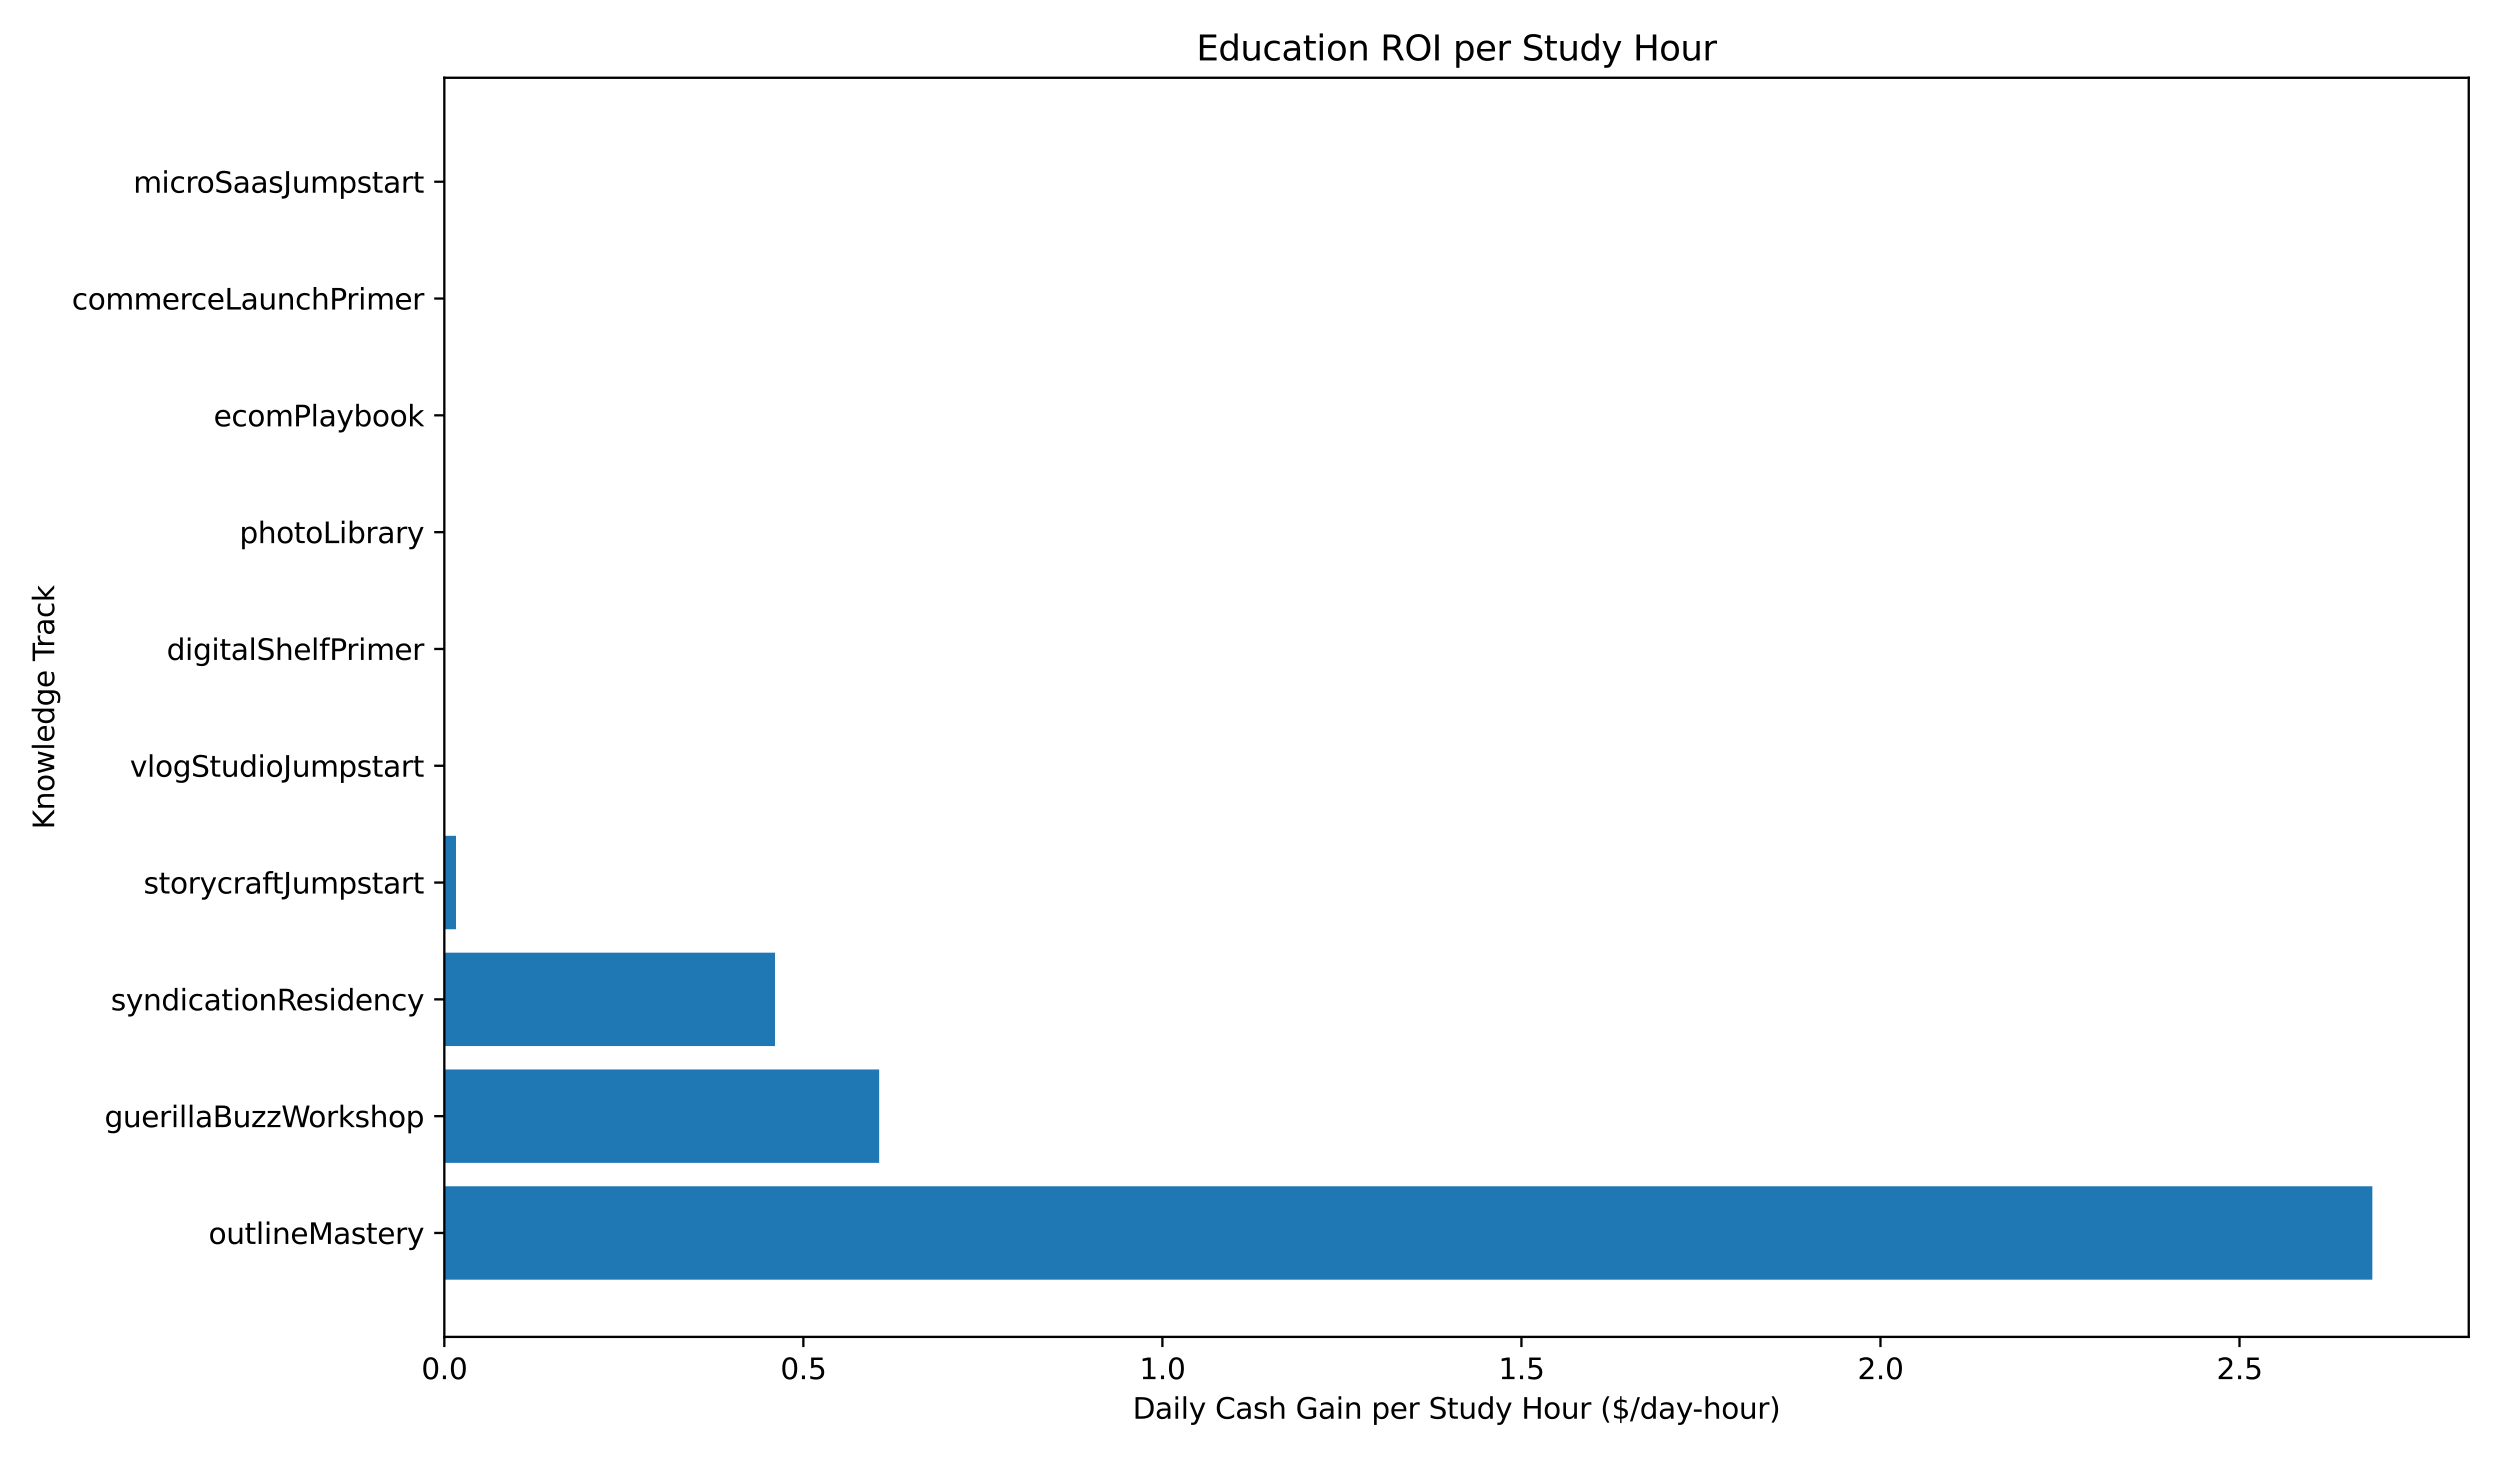 <?xml version="1.0" encoding="utf-8" standalone="no"?>
<!DOCTYPE svg PUBLIC "-//W3C//DTD SVG 1.1//EN"
  "http://www.w3.org/Graphics/SVG/1.1/DTD/svg11.dtd">
<svg xmlns:xlink="http://www.w3.org/1999/xlink" width="864pt" height="504pt" viewBox="0 0 864 504" xmlns="http://www.w3.org/2000/svg" version="1.1">
 <defs>
  <style type="text/css">*{stroke-linejoin: round; stroke-linecap: butt}</style>
 </defs>
 <g id="figure_1">
  <g id="patch_1">
   <path d="M 0 504 
L 864 504 
L 864 0 
L 0 0 
z
" style="fill: #ffffff"/>
  </g>
  <g id="axes_1">
   <g id="patch_2">
    <path d="M 153.56 462.04 
L 853.2 462.04 
L 853.2 26.88 
L 153.56 26.88 
z
" style="fill: #ffffff"/>
   </g>
   <g id="patch_3">
    <path d="M 153.56 442.26 
L 819.884 442.26 
L 819.884 409.966 
L 153.56 409.966 
z
" clip-path="url(#p3943b1d54d)" style="fill: #1f77b4"/>
   </g>
   <g id="patch_4">
    <path d="M 153.56 401.893 
L 303.838 401.893 
L 303.838 369.599 
L 153.56 369.599 
z
" clip-path="url(#p3943b1d54d)" style="fill: #1f77b4"/>
   </g>
   <g id="patch_5">
    <path d="M 153.56 361.525 
L 267.84 361.525 
L 267.84 329.231 
L 153.56 329.231 
z
" clip-path="url(#p3943b1d54d)" style="fill: #1f77b4"/>
   </g>
   <g id="patch_6">
    <path d="M 153.56 321.158 
L 157.593 321.158 
L 157.593 288.864 
L 153.56 288.864 
z
" clip-path="url(#p3943b1d54d)" style="fill: #1f77b4"/>
   </g>
   <g id="patch_7">
    <path d="M 153.56 280.791 
L 153.56 280.791 
L 153.56 248.497 
L 153.56 248.497 
z
" clip-path="url(#p3943b1d54d)" style="fill: #1f77b4"/>
   </g>
   <g id="patch_8">
    <path d="M 153.56 240.423 
L 153.56 240.423 
L 153.56 208.129 
L 153.56 208.129 
z
" clip-path="url(#p3943b1d54d)" style="fill: #1f77b4"/>
   </g>
   <g id="patch_9">
    <path d="M 153.56 200.056 
L 153.56 200.056 
L 153.56 167.762 
L 153.56 167.762 
z
" clip-path="url(#p3943b1d54d)" style="fill: #1f77b4"/>
   </g>
   <g id="patch_10">
    <path d="M 153.56 159.689 
L 153.56 159.689 
L 153.56 127.395 
L 153.56 127.395 
z
" clip-path="url(#p3943b1d54d)" style="fill: #1f77b4"/>
   </g>
   <g id="patch_11">
    <path d="M 153.56 119.321 
L 153.56 119.321 
L 153.56 87.027 
L 153.56 87.027 
z
" clip-path="url(#p3943b1d54d)" style="fill: #1f77b4"/>
   </g>
   <g id="patch_12">
    <path d="M 153.56 78.954 
L 153.56 78.954 
L 153.56 46.66 
L 153.56 46.66 
z
" clip-path="url(#p3943b1d54d)" style="fill: #1f77b4"/>
   </g>
   <g id="matplotlib.axis_1">
    <g id="xtick_1">
     <g id="line2d_1">
      <defs>
       <path id="ma10871550f" d="M 0 0 
L 0 3.5 
" style="stroke: #000000; stroke-width: 0.8"/>
      </defs>
      <g>
       <use xlink:href="#ma10871550f" x="153.56" y="462.04" style="stroke: #000000; stroke-width: 0.8"/>
      </g>
     </g>
     <g id="text_1">
      <!-- 0.0 -->
      <g transform="translate(145.608 476.638) scale(0.1 -0.1)">
       <defs>
        <path id="DejaVuSans-30" d="M 2034 4250 
Q 1547 4250 1301 3770 
Q 1056 3291 1056 2328 
Q 1056 1369 1301 889 
Q 1547 409 2034 409 
Q 2525 409 2770 889 
Q 3016 1369 3016 2328 
Q 3016 3291 2770 3770 
Q 2525 4250 2034 4250 
z
M 2034 4750 
Q 2819 4750 3233 4129 
Q 3647 3509 3647 2328 
Q 3647 1150 3233 529 
Q 2819 -91 2034 -91 
Q 1250 -91 836 529 
Q 422 1150 422 2328 
Q 422 3509 836 4129 
Q 1250 4750 2034 4750 
z
" transform="scale(0.016)"/>
        <path id="DejaVuSans-2e" d="M 684 794 
L 1344 794 
L 1344 0 
L 684 0 
L 684 794 
z
" transform="scale(0.016)"/>
       </defs>
       <use xlink:href="#DejaVuSans-30"/>
       <use xlink:href="#DejaVuSans-2e" transform="translate(63.623 0)"/>
       <use xlink:href="#DejaVuSans-30" transform="translate(95.41 0)"/>
      </g>
     </g>
    </g>
    <g id="xtick_2">
     <g id="line2d_2">
      <g>
       <use xlink:href="#ma10871550f" x="277.643" y="462.04" style="stroke: #000000; stroke-width: 0.8"/>
      </g>
     </g>
     <g id="text_2">
      <!-- 0.5 -->
      <g transform="translate(269.691 476.638) scale(0.1 -0.1)">
       <defs>
        <path id="DejaVuSans-35" d="M 691 4666 
L 3169 4666 
L 3169 4134 
L 1269 4134 
L 1269 2991 
Q 1406 3038 1543 3061 
Q 1681 3084 1819 3084 
Q 2600 3084 3056 2656 
Q 3513 2228 3513 1497 
Q 3513 744 3044 326 
Q 2575 -91 1722 -91 
Q 1428 -91 1123 -41 
Q 819 9 494 109 
L 494 744 
Q 775 591 1075 516 
Q 1375 441 1709 441 
Q 2250 441 2565 725 
Q 2881 1009 2881 1497 
Q 2881 1984 2565 2268 
Q 2250 2553 1709 2553 
Q 1456 2553 1204 2497 
Q 953 2441 691 2322 
L 691 4666 
z
" transform="scale(0.016)"/>
       </defs>
       <use xlink:href="#DejaVuSans-30"/>
       <use xlink:href="#DejaVuSans-2e" transform="translate(63.623 0)"/>
       <use xlink:href="#DejaVuSans-35" transform="translate(95.41 0)"/>
      </g>
     </g>
    </g>
    <g id="xtick_3">
     <g id="line2d_3">
      <g>
       <use xlink:href="#ma10871550f" x="401.725" y="462.04" style="stroke: #000000; stroke-width: 0.8"/>
      </g>
     </g>
     <g id="text_3">
      <!-- 1.0 -->
      <g transform="translate(393.774 476.638) scale(0.1 -0.1)">
       <defs>
        <path id="DejaVuSans-31" d="M 794 531 
L 1825 531 
L 1825 4091 
L 703 3866 
L 703 4441 
L 1819 4666 
L 2450 4666 
L 2450 531 
L 3481 531 
L 3481 0 
L 794 0 
L 794 531 
z
" transform="scale(0.016)"/>
       </defs>
       <use xlink:href="#DejaVuSans-31"/>
       <use xlink:href="#DejaVuSans-2e" transform="translate(63.623 0)"/>
       <use xlink:href="#DejaVuSans-30" transform="translate(95.41 0)"/>
      </g>
     </g>
    </g>
    <g id="xtick_4">
     <g id="line2d_4">
      <g>
       <use xlink:href="#ma10871550f" x="525.808" y="462.04" style="stroke: #000000; stroke-width: 0.8"/>
      </g>
     </g>
     <g id="text_4">
      <!-- 1.5 -->
      <g transform="translate(517.856 476.638) scale(0.1 -0.1)">
       <use xlink:href="#DejaVuSans-31"/>
       <use xlink:href="#DejaVuSans-2e" transform="translate(63.623 0)"/>
       <use xlink:href="#DejaVuSans-35" transform="translate(95.41 0)"/>
      </g>
     </g>
    </g>
    <g id="xtick_5">
     <g id="line2d_5">
      <g>
       <use xlink:href="#ma10871550f" x="649.891" y="462.04" style="stroke: #000000; stroke-width: 0.8"/>
      </g>
     </g>
     <g id="text_5">
      <!-- 2.0 -->
      <g transform="translate(641.939 476.638) scale(0.1 -0.1)">
       <defs>
        <path id="DejaVuSans-32" d="M 1228 531 
L 3431 531 
L 3431 0 
L 469 0 
L 469 531 
Q 828 903 1448 1529 
Q 2069 2156 2228 2338 
Q 2531 2678 2651 2914 
Q 2772 3150 2772 3378 
Q 2772 3750 2511 3984 
Q 2250 4219 1831 4219 
Q 1534 4219 1204 4116 
Q 875 4013 500 3803 
L 500 4441 
Q 881 4594 1212 4672 
Q 1544 4750 1819 4750 
Q 2544 4750 2975 4387 
Q 3406 4025 3406 3419 
Q 3406 3131 3298 2873 
Q 3191 2616 2906 2266 
Q 2828 2175 2409 1742 
Q 1991 1309 1228 531 
z
" transform="scale(0.016)"/>
       </defs>
       <use xlink:href="#DejaVuSans-32"/>
       <use xlink:href="#DejaVuSans-2e" transform="translate(63.623 0)"/>
       <use xlink:href="#DejaVuSans-30" transform="translate(95.41 0)"/>
      </g>
     </g>
    </g>
    <g id="xtick_6">
     <g id="line2d_6">
      <g>
       <use xlink:href="#ma10871550f" x="773.973" y="462.04" style="stroke: #000000; stroke-width: 0.8"/>
      </g>
     </g>
     <g id="text_6">
      <!-- 2.5 -->
      <g transform="translate(766.022 476.638) scale(0.1 -0.1)">
       <use xlink:href="#DejaVuSans-32"/>
       <use xlink:href="#DejaVuSans-2e" transform="translate(63.623 0)"/>
       <use xlink:href="#DejaVuSans-35" transform="translate(95.41 0)"/>
      </g>
     </g>
    </g>
    <g id="text_7">
     <!-- Daily Cash Gain per Study Hour ($/day-hour) -->
     <g transform="translate(391.449 490.317) scale(0.1 -0.1)">
      <defs>
       <path id="DejaVuSans-44" d="M 1259 4147 
L 1259 519 
L 2022 519 
Q 2988 519 3436 956 
Q 3884 1394 3884 2338 
Q 3884 3275 3436 3711 
Q 2988 4147 2022 4147 
L 1259 4147 
z
M 628 4666 
L 1925 4666 
Q 3281 4666 3915 4102 
Q 4550 3538 4550 2338 
Q 4550 1131 3912 565 
Q 3275 0 1925 0 
L 628 0 
L 628 4666 
z
" transform="scale(0.016)"/>
       <path id="DejaVuSans-61" d="M 2194 1759 
Q 1497 1759 1228 1600 
Q 959 1441 959 1056 
Q 959 750 1161 570 
Q 1363 391 1709 391 
Q 2188 391 2477 730 
Q 2766 1069 2766 1631 
L 2766 1759 
L 2194 1759 
z
M 3341 1997 
L 3341 0 
L 2766 0 
L 2766 531 
Q 2569 213 2275 61 
Q 1981 -91 1556 -91 
Q 1019 -91 701 211 
Q 384 513 384 1019 
Q 384 1609 779 1909 
Q 1175 2209 1959 2209 
L 2766 2209 
L 2766 2266 
Q 2766 2663 2505 2880 
Q 2244 3097 1772 3097 
Q 1472 3097 1187 3025 
Q 903 2953 641 2809 
L 641 3341 
Q 956 3463 1253 3523 
Q 1550 3584 1831 3584 
Q 2591 3584 2966 3190 
Q 3341 2797 3341 1997 
z
" transform="scale(0.016)"/>
       <path id="DejaVuSans-69" d="M 603 3500 
L 1178 3500 
L 1178 0 
L 603 0 
L 603 3500 
z
M 603 4863 
L 1178 4863 
L 1178 4134 
L 603 4134 
L 603 4863 
z
" transform="scale(0.016)"/>
       <path id="DejaVuSans-6c" d="M 603 4863 
L 1178 4863 
L 1178 0 
L 603 0 
L 603 4863 
z
" transform="scale(0.016)"/>
       <path id="DejaVuSans-79" d="M 2059 -325 
Q 1816 -950 1584 -1140 
Q 1353 -1331 966 -1331 
L 506 -1331 
L 506 -850 
L 844 -850 
Q 1081 -850 1212 -737 
Q 1344 -625 1503 -206 
L 1606 56 
L 191 3500 
L 800 3500 
L 1894 763 
L 2988 3500 
L 3597 3500 
L 2059 -325 
z
" transform="scale(0.016)"/>
       <path id="DejaVuSans-20" transform="scale(0.016)"/>
       <path id="DejaVuSans-43" d="M 4122 4306 
L 4122 3641 
Q 3803 3938 3442 4084 
Q 3081 4231 2675 4231 
Q 1875 4231 1450 3742 
Q 1025 3253 1025 2328 
Q 1025 1406 1450 917 
Q 1875 428 2675 428 
Q 3081 428 3442 575 
Q 3803 722 4122 1019 
L 4122 359 
Q 3791 134 3420 21 
Q 3050 -91 2638 -91 
Q 1578 -91 968 557 
Q 359 1206 359 2328 
Q 359 3453 968 4101 
Q 1578 4750 2638 4750 
Q 3056 4750 3426 4639 
Q 3797 4528 4122 4306 
z
" transform="scale(0.016)"/>
       <path id="DejaVuSans-73" d="M 2834 3397 
L 2834 2853 
Q 2591 2978 2328 3040 
Q 2066 3103 1784 3103 
Q 1356 3103 1142 2972 
Q 928 2841 928 2578 
Q 928 2378 1081 2264 
Q 1234 2150 1697 2047 
L 1894 2003 
Q 2506 1872 2764 1633 
Q 3022 1394 3022 966 
Q 3022 478 2636 193 
Q 2250 -91 1575 -91 
Q 1294 -91 989 -36 
Q 684 19 347 128 
L 347 722 
Q 666 556 975 473 
Q 1284 391 1588 391 
Q 1994 391 2212 530 
Q 2431 669 2431 922 
Q 2431 1156 2273 1281 
Q 2116 1406 1581 1522 
L 1381 1569 
Q 847 1681 609 1914 
Q 372 2147 372 2553 
Q 372 3047 722 3315 
Q 1072 3584 1716 3584 
Q 2034 3584 2315 3537 
Q 2597 3491 2834 3397 
z
" transform="scale(0.016)"/>
       <path id="DejaVuSans-68" d="M 3513 2113 
L 3513 0 
L 2938 0 
L 2938 2094 
Q 2938 2591 2744 2837 
Q 2550 3084 2163 3084 
Q 1697 3084 1428 2787 
Q 1159 2491 1159 1978 
L 1159 0 
L 581 0 
L 581 4863 
L 1159 4863 
L 1159 2956 
Q 1366 3272 1645 3428 
Q 1925 3584 2291 3584 
Q 2894 3584 3203 3211 
Q 3513 2838 3513 2113 
z
" transform="scale(0.016)"/>
       <path id="DejaVuSans-47" d="M 3809 666 
L 3809 1919 
L 2778 1919 
L 2778 2438 
L 4434 2438 
L 4434 434 
Q 4069 175 3628 42 
Q 3188 -91 2688 -91 
Q 1594 -91 976 548 
Q 359 1188 359 2328 
Q 359 3472 976 4111 
Q 1594 4750 2688 4750 
Q 3144 4750 3555 4637 
Q 3966 4525 4313 4306 
L 4313 3634 
Q 3963 3931 3569 4081 
Q 3175 4231 2741 4231 
Q 1884 4231 1454 3753 
Q 1025 3275 1025 2328 
Q 1025 1384 1454 906 
Q 1884 428 2741 428 
Q 3075 428 3337 486 
Q 3600 544 3809 666 
z
" transform="scale(0.016)"/>
       <path id="DejaVuSans-6e" d="M 3513 2113 
L 3513 0 
L 2938 0 
L 2938 2094 
Q 2938 2591 2744 2837 
Q 2550 3084 2163 3084 
Q 1697 3084 1428 2787 
Q 1159 2491 1159 1978 
L 1159 0 
L 581 0 
L 581 3500 
L 1159 3500 
L 1159 2956 
Q 1366 3272 1645 3428 
Q 1925 3584 2291 3584 
Q 2894 3584 3203 3211 
Q 3513 2838 3513 2113 
z
" transform="scale(0.016)"/>
       <path id="DejaVuSans-70" d="M 1159 525 
L 1159 -1331 
L 581 -1331 
L 581 3500 
L 1159 3500 
L 1159 2969 
Q 1341 3281 1617 3432 
Q 1894 3584 2278 3584 
Q 2916 3584 3314 3078 
Q 3713 2572 3713 1747 
Q 3713 922 3314 415 
Q 2916 -91 2278 -91 
Q 1894 -91 1617 61 
Q 1341 213 1159 525 
z
M 3116 1747 
Q 3116 2381 2855 2742 
Q 2594 3103 2138 3103 
Q 1681 3103 1420 2742 
Q 1159 2381 1159 1747 
Q 1159 1113 1420 752 
Q 1681 391 2138 391 
Q 2594 391 2855 752 
Q 3116 1113 3116 1747 
z
" transform="scale(0.016)"/>
       <path id="DejaVuSans-65" d="M 3597 1894 
L 3597 1613 
L 953 1613 
Q 991 1019 1311 708 
Q 1631 397 2203 397 
Q 2534 397 2845 478 
Q 3156 559 3463 722 
L 3463 178 
Q 3153 47 2828 -22 
Q 2503 -91 2169 -91 
Q 1331 -91 842 396 
Q 353 884 353 1716 
Q 353 2575 817 3079 
Q 1281 3584 2069 3584 
Q 2775 3584 3186 3129 
Q 3597 2675 3597 1894 
z
M 3022 2063 
Q 3016 2534 2758 2815 
Q 2500 3097 2075 3097 
Q 1594 3097 1305 2825 
Q 1016 2553 972 2059 
L 3022 2063 
z
" transform="scale(0.016)"/>
       <path id="DejaVuSans-72" d="M 2631 2963 
Q 2534 3019 2420 3045 
Q 2306 3072 2169 3072 
Q 1681 3072 1420 2755 
Q 1159 2438 1159 1844 
L 1159 0 
L 581 0 
L 581 3500 
L 1159 3500 
L 1159 2956 
Q 1341 3275 1631 3429 
Q 1922 3584 2338 3584 
Q 2397 3584 2469 3576 
Q 2541 3569 2628 3553 
L 2631 2963 
z
" transform="scale(0.016)"/>
       <path id="DejaVuSans-53" d="M 3425 4513 
L 3425 3897 
Q 3066 4069 2747 4153 
Q 2428 4238 2131 4238 
Q 1616 4238 1336 4038 
Q 1056 3838 1056 3469 
Q 1056 3159 1242 3001 
Q 1428 2844 1947 2747 
L 2328 2669 
Q 3034 2534 3370 2195 
Q 3706 1856 3706 1288 
Q 3706 609 3251 259 
Q 2797 -91 1919 -91 
Q 1588 -91 1214 -16 
Q 841 59 441 206 
L 441 856 
Q 825 641 1194 531 
Q 1563 422 1919 422 
Q 2459 422 2753 634 
Q 3047 847 3047 1241 
Q 3047 1584 2836 1778 
Q 2625 1972 2144 2069 
L 1759 2144 
Q 1053 2284 737 2584 
Q 422 2884 422 3419 
Q 422 4038 858 4394 
Q 1294 4750 2059 4750 
Q 2388 4750 2728 4690 
Q 3069 4631 3425 4513 
z
" transform="scale(0.016)"/>
       <path id="DejaVuSans-74" d="M 1172 4494 
L 1172 3500 
L 2356 3500 
L 2356 3053 
L 1172 3053 
L 1172 1153 
Q 1172 725 1289 603 
Q 1406 481 1766 481 
L 2356 481 
L 2356 0 
L 1766 0 
Q 1100 0 847 248 
Q 594 497 594 1153 
L 594 3053 
L 172 3053 
L 172 3500 
L 594 3500 
L 594 4494 
L 1172 4494 
z
" transform="scale(0.016)"/>
       <path id="DejaVuSans-75" d="M 544 1381 
L 544 3500 
L 1119 3500 
L 1119 1403 
Q 1119 906 1312 657 
Q 1506 409 1894 409 
Q 2359 409 2629 706 
Q 2900 1003 2900 1516 
L 2900 3500 
L 3475 3500 
L 3475 0 
L 2900 0 
L 2900 538 
Q 2691 219 2414 64 
Q 2138 -91 1772 -91 
Q 1169 -91 856 284 
Q 544 659 544 1381 
z
M 1991 3584 
L 1991 3584 
z
" transform="scale(0.016)"/>
       <path id="DejaVuSans-64" d="M 2906 2969 
L 2906 4863 
L 3481 4863 
L 3481 0 
L 2906 0 
L 2906 525 
Q 2725 213 2448 61 
Q 2172 -91 1784 -91 
Q 1150 -91 751 415 
Q 353 922 353 1747 
Q 353 2572 751 3078 
Q 1150 3584 1784 3584 
Q 2172 3584 2448 3432 
Q 2725 3281 2906 2969 
z
M 947 1747 
Q 947 1113 1208 752 
Q 1469 391 1925 391 
Q 2381 391 2643 752 
Q 2906 1113 2906 1747 
Q 2906 2381 2643 2742 
Q 2381 3103 1925 3103 
Q 1469 3103 1208 2742 
Q 947 2381 947 1747 
z
" transform="scale(0.016)"/>
       <path id="DejaVuSans-48" d="M 628 4666 
L 1259 4666 
L 1259 2753 
L 3553 2753 
L 3553 4666 
L 4184 4666 
L 4184 0 
L 3553 0 
L 3553 2222 
L 1259 2222 
L 1259 0 
L 628 0 
L 628 4666 
z
" transform="scale(0.016)"/>
       <path id="DejaVuSans-6f" d="M 1959 3097 
Q 1497 3097 1228 2736 
Q 959 2375 959 1747 
Q 959 1119 1226 758 
Q 1494 397 1959 397 
Q 2419 397 2687 759 
Q 2956 1122 2956 1747 
Q 2956 2369 2687 2733 
Q 2419 3097 1959 3097 
z
M 1959 3584 
Q 2709 3584 3137 3096 
Q 3566 2609 3566 1747 
Q 3566 888 3137 398 
Q 2709 -91 1959 -91 
Q 1206 -91 779 398 
Q 353 888 353 1747 
Q 353 2609 779 3096 
Q 1206 3584 1959 3584 
z
" transform="scale(0.016)"/>
       <path id="DejaVuSans-28" d="M 1984 4856 
Q 1566 4138 1362 3434 
Q 1159 2731 1159 2009 
Q 1159 1288 1364 580 
Q 1569 -128 1984 -844 
L 1484 -844 
Q 1016 -109 783 600 
Q 550 1309 550 2009 
Q 550 2706 781 3412 
Q 1013 4119 1484 4856 
L 1984 4856 
z
" transform="scale(0.016)"/>
       <path id="DejaVuSans-24" d="M 2163 -941 
L 1850 -941 
L 1847 0 
Q 1519 6 1191 76 
Q 863 147 531 288 
L 531 850 
Q 850 650 1176 548 
Q 1503 447 1850 444 
L 1850 1869 
Q 1159 1981 845 2250 
Q 531 2519 531 2988 
Q 531 3497 872 3790 
Q 1213 4084 1850 4128 
L 1850 4863 
L 2163 4863 
L 2163 4138 
Q 2453 4125 2725 4076 
Q 2997 4028 3256 3944 
L 3256 3397 
Q 2997 3528 2723 3600 
Q 2450 3672 2163 3684 
L 2163 2350 
Q 2872 2241 3206 1959 
Q 3541 1678 3541 1191 
Q 3541 663 3186 358 
Q 2831 53 2163 6 
L 2163 -941 
z
M 1850 2406 
L 1850 3688 
Q 1488 3647 1297 3481 
Q 1106 3316 1106 3041 
Q 1106 2772 1282 2622 
Q 1459 2472 1850 2406 
z
M 2163 1806 
L 2163 453 
Q 2559 506 2761 678 
Q 2963 850 2963 1131 
Q 2963 1406 2770 1568 
Q 2578 1731 2163 1806 
z
" transform="scale(0.016)"/>
       <path id="DejaVuSans-2f" d="M 1625 4666 
L 2156 4666 
L 531 -594 
L 0 -594 
L 1625 4666 
z
" transform="scale(0.016)"/>
       <path id="DejaVuSans-2d" d="M 313 2009 
L 1997 2009 
L 1997 1497 
L 313 1497 
L 313 2009 
z
" transform="scale(0.016)"/>
       <path id="DejaVuSans-29" d="M 513 4856 
L 1013 4856 
Q 1481 4119 1714 3412 
Q 1947 2706 1947 2009 
Q 1947 1309 1714 600 
Q 1481 -109 1013 -844 
L 513 -844 
Q 928 -128 1133 580 
Q 1338 1288 1338 2009 
Q 1338 2731 1133 3434 
Q 928 4138 513 4856 
z
" transform="scale(0.016)"/>
      </defs>
      <use xlink:href="#DejaVuSans-44"/>
      <use xlink:href="#DejaVuSans-61" transform="translate(77.002 0)"/>
      <use xlink:href="#DejaVuSans-69" transform="translate(138.281 0)"/>
      <use xlink:href="#DejaVuSans-6c" transform="translate(166.064 0)"/>
      <use xlink:href="#DejaVuSans-79" transform="translate(193.848 0)"/>
      <use xlink:href="#DejaVuSans-20" transform="translate(253.027 0)"/>
      <use xlink:href="#DejaVuSans-43" transform="translate(284.814 0)"/>
      <use xlink:href="#DejaVuSans-61" transform="translate(354.639 0)"/>
      <use xlink:href="#DejaVuSans-73" transform="translate(415.918 0)"/>
      <use xlink:href="#DejaVuSans-68" transform="translate(468.018 0)"/>
      <use xlink:href="#DejaVuSans-20" transform="translate(531.396 0)"/>
      <use xlink:href="#DejaVuSans-47" transform="translate(563.184 0)"/>
      <use xlink:href="#DejaVuSans-61" transform="translate(640.674 0)"/>
      <use xlink:href="#DejaVuSans-69" transform="translate(701.953 0)"/>
      <use xlink:href="#DejaVuSans-6e" transform="translate(729.736 0)"/>
      <use xlink:href="#DejaVuSans-20" transform="translate(793.115 0)"/>
      <use xlink:href="#DejaVuSans-70" transform="translate(824.902 0)"/>
      <use xlink:href="#DejaVuSans-65" transform="translate(888.379 0)"/>
      <use xlink:href="#DejaVuSans-72" transform="translate(949.902 0)"/>
      <use xlink:href="#DejaVuSans-20" transform="translate(991.016 0)"/>
      <use xlink:href="#DejaVuSans-53" transform="translate(1022.803 0)"/>
      <use xlink:href="#DejaVuSans-74" transform="translate(1086.279 0)"/>
      <use xlink:href="#DejaVuSans-75" transform="translate(1125.488 0)"/>
      <use xlink:href="#DejaVuSans-64" transform="translate(1188.867 0)"/>
      <use xlink:href="#DejaVuSans-79" transform="translate(1252.344 0)"/>
      <use xlink:href="#DejaVuSans-20" transform="translate(1311.523 0)"/>
      <use xlink:href="#DejaVuSans-48" transform="translate(1343.311 0)"/>
      <use xlink:href="#DejaVuSans-6f" transform="translate(1418.506 0)"/>
      <use xlink:href="#DejaVuSans-75" transform="translate(1479.688 0)"/>
      <use xlink:href="#DejaVuSans-72" transform="translate(1543.066 0)"/>
      <use xlink:href="#DejaVuSans-20" transform="translate(1584.18 0)"/>
      <use xlink:href="#DejaVuSans-28" transform="translate(1615.967 0)"/>
      <use xlink:href="#DejaVuSans-24" transform="translate(1654.98 0)"/>
      <use xlink:href="#DejaVuSans-2f" transform="translate(1718.604 0)"/>
      <use xlink:href="#DejaVuSans-64" transform="translate(1752.295 0)"/>
      <use xlink:href="#DejaVuSans-61" transform="translate(1815.771 0)"/>
      <use xlink:href="#DejaVuSans-79" transform="translate(1877.051 0)"/>
      <use xlink:href="#DejaVuSans-2d" transform="translate(1934.48 0)"/>
      <use xlink:href="#DejaVuSans-68" transform="translate(1970.564 0)"/>
      <use xlink:href="#DejaVuSans-6f" transform="translate(2033.943 0)"/>
      <use xlink:href="#DejaVuSans-75" transform="translate(2095.125 0)"/>
      <use xlink:href="#DejaVuSans-72" transform="translate(2158.504 0)"/>
      <use xlink:href="#DejaVuSans-29" transform="translate(2199.617 0)"/>
     </g>
    </g>
   </g>
   <g id="matplotlib.axis_2">
    <g id="ytick_1">
     <g id="line2d_7">
      <defs>
       <path id="m7195cc23dc" d="M 0 0 
L -3.5 0 
" style="stroke: #000000; stroke-width: 0.8"/>
      </defs>
      <g>
       <use xlink:href="#m7195cc23dc" x="153.56" y="426.113" style="stroke: #000000; stroke-width: 0.8"/>
      </g>
     </g>
     <g id="text_8">
      <!-- outlineMastery -->
      <g transform="translate(72.068 429.912) scale(0.1 -0.1)">
       <defs>
        <path id="DejaVuSans-4d" d="M 628 4666 
L 1569 4666 
L 2759 1491 
L 3956 4666 
L 4897 4666 
L 4897 0 
L 4281 0 
L 4281 4097 
L 3078 897 
L 2444 897 
L 1241 4097 
L 1241 0 
L 628 0 
L 628 4666 
z
" transform="scale(0.016)"/>
       </defs>
       <use xlink:href="#DejaVuSans-6f"/>
       <use xlink:href="#DejaVuSans-75" transform="translate(61.182 0)"/>
       <use xlink:href="#DejaVuSans-74" transform="translate(124.561 0)"/>
       <use xlink:href="#DejaVuSans-6c" transform="translate(163.77 0)"/>
       <use xlink:href="#DejaVuSans-69" transform="translate(191.553 0)"/>
       <use xlink:href="#DejaVuSans-6e" transform="translate(219.336 0)"/>
       <use xlink:href="#DejaVuSans-65" transform="translate(282.715 0)"/>
       <use xlink:href="#DejaVuSans-4d" transform="translate(344.238 0)"/>
       <use xlink:href="#DejaVuSans-61" transform="translate(430.518 0)"/>
       <use xlink:href="#DejaVuSans-73" transform="translate(491.797 0)"/>
       <use xlink:href="#DejaVuSans-74" transform="translate(543.896 0)"/>
       <use xlink:href="#DejaVuSans-65" transform="translate(583.105 0)"/>
       <use xlink:href="#DejaVuSans-72" transform="translate(644.629 0)"/>
       <use xlink:href="#DejaVuSans-79" transform="translate(685.742 0)"/>
      </g>
     </g>
    </g>
    <g id="ytick_2">
     <g id="line2d_8">
      <g>
       <use xlink:href="#m7195cc23dc" x="153.56" y="385.746" style="stroke: #000000; stroke-width: 0.8"/>
      </g>
     </g>
     <g id="text_9">
      <!-- guerillaBuzzWorkshop -->
      <g transform="translate(36.118 389.545) scale(0.1 -0.1)">
       <defs>
        <path id="DejaVuSans-67" d="M 2906 1791 
Q 2906 2416 2648 2759 
Q 2391 3103 1925 3103 
Q 1463 3103 1205 2759 
Q 947 2416 947 1791 
Q 947 1169 1205 825 
Q 1463 481 1925 481 
Q 2391 481 2648 825 
Q 2906 1169 2906 1791 
z
M 3481 434 
Q 3481 -459 3084 -895 
Q 2688 -1331 1869 -1331 
Q 1566 -1331 1297 -1286 
Q 1028 -1241 775 -1147 
L 775 -588 
Q 1028 -725 1275 -790 
Q 1522 -856 1778 -856 
Q 2344 -856 2625 -561 
Q 2906 -266 2906 331 
L 2906 616 
Q 2728 306 2450 153 
Q 2172 0 1784 0 
Q 1141 0 747 490 
Q 353 981 353 1791 
Q 353 2603 747 3093 
Q 1141 3584 1784 3584 
Q 2172 3584 2450 3431 
Q 2728 3278 2906 2969 
L 2906 3500 
L 3481 3500 
L 3481 434 
z
" transform="scale(0.016)"/>
        <path id="DejaVuSans-42" d="M 1259 2228 
L 1259 519 
L 2272 519 
Q 2781 519 3026 730 
Q 3272 941 3272 1375 
Q 3272 1813 3026 2020 
Q 2781 2228 2272 2228 
L 1259 2228 
z
M 1259 4147 
L 1259 2741 
L 2194 2741 
Q 2656 2741 2882 2914 
Q 3109 3088 3109 3444 
Q 3109 3797 2882 3972 
Q 2656 4147 2194 4147 
L 1259 4147 
z
M 628 4666 
L 2241 4666 
Q 2963 4666 3353 4366 
Q 3744 4066 3744 3513 
Q 3744 3084 3544 2831 
Q 3344 2578 2956 2516 
Q 3422 2416 3680 2098 
Q 3938 1781 3938 1306 
Q 3938 681 3513 340 
Q 3088 0 2303 0 
L 628 0 
L 628 4666 
z
" transform="scale(0.016)"/>
        <path id="DejaVuSans-7a" d="M 353 3500 
L 3084 3500 
L 3084 2975 
L 922 459 
L 3084 459 
L 3084 0 
L 275 0 
L 275 525 
L 2438 3041 
L 353 3041 
L 353 3500 
z
" transform="scale(0.016)"/>
        <path id="DejaVuSans-57" d="M 213 4666 
L 850 4666 
L 1831 722 
L 2809 4666 
L 3519 4666 
L 4500 722 
L 5478 4666 
L 6119 4666 
L 4947 0 
L 4153 0 
L 3169 4050 
L 2175 0 
L 1381 0 
L 213 4666 
z
" transform="scale(0.016)"/>
        <path id="DejaVuSans-6b" d="M 581 4863 
L 1159 4863 
L 1159 1991 
L 2875 3500 
L 3609 3500 
L 1753 1863 
L 3688 0 
L 2938 0 
L 1159 1709 
L 1159 0 
L 581 0 
L 581 4863 
z
" transform="scale(0.016)"/>
       </defs>
       <use xlink:href="#DejaVuSans-67"/>
       <use xlink:href="#DejaVuSans-75" transform="translate(63.477 0)"/>
       <use xlink:href="#DejaVuSans-65" transform="translate(126.855 0)"/>
       <use xlink:href="#DejaVuSans-72" transform="translate(188.379 0)"/>
       <use xlink:href="#DejaVuSans-69" transform="translate(229.492 0)"/>
       <use xlink:href="#DejaVuSans-6c" transform="translate(257.275 0)"/>
       <use xlink:href="#DejaVuSans-6c" transform="translate(285.059 0)"/>
       <use xlink:href="#DejaVuSans-61" transform="translate(312.842 0)"/>
       <use xlink:href="#DejaVuSans-42" transform="translate(374.121 0)"/>
       <use xlink:href="#DejaVuSans-75" transform="translate(442.725 0)"/>
       <use xlink:href="#DejaVuSans-7a" transform="translate(506.104 0)"/>
       <use xlink:href="#DejaVuSans-7a" transform="translate(558.594 0)"/>
       <use xlink:href="#DejaVuSans-57" transform="translate(611.084 0)"/>
       <use xlink:href="#DejaVuSans-6f" transform="translate(704.086 0)"/>
       <use xlink:href="#DejaVuSans-72" transform="translate(765.268 0)"/>
       <use xlink:href="#DejaVuSans-6b" transform="translate(806.381 0)"/>
       <use xlink:href="#DejaVuSans-73" transform="translate(864.291 0)"/>
       <use xlink:href="#DejaVuSans-68" transform="translate(916.391 0)"/>
       <use xlink:href="#DejaVuSans-6f" transform="translate(979.77 0)"/>
       <use xlink:href="#DejaVuSans-70" transform="translate(1040.951 0)"/>
      </g>
     </g>
    </g>
    <g id="ytick_3">
     <g id="line2d_9">
      <g>
       <use xlink:href="#m7195cc23dc" x="153.56" y="345.378" style="stroke: #000000; stroke-width: 0.8"/>
      </g>
     </g>
     <g id="text_10">
      <!-- syndicationResidency -->
      <g transform="translate(38.291 349.178) scale(0.1 -0.1)">
       <defs>
        <path id="DejaVuSans-63" d="M 3122 3366 
L 3122 2828 
Q 2878 2963 2633 3030 
Q 2388 3097 2138 3097 
Q 1578 3097 1268 2742 
Q 959 2388 959 1747 
Q 959 1106 1268 751 
Q 1578 397 2138 397 
Q 2388 397 2633 464 
Q 2878 531 3122 666 
L 3122 134 
Q 2881 22 2623 -34 
Q 2366 -91 2075 -91 
Q 1284 -91 818 406 
Q 353 903 353 1747 
Q 353 2603 823 3093 
Q 1294 3584 2113 3584 
Q 2378 3584 2631 3529 
Q 2884 3475 3122 3366 
z
" transform="scale(0.016)"/>
        <path id="DejaVuSans-52" d="M 2841 2188 
Q 3044 2119 3236 1894 
Q 3428 1669 3622 1275 
L 4263 0 
L 3584 0 
L 2988 1197 
Q 2756 1666 2539 1819 
Q 2322 1972 1947 1972 
L 1259 1972 
L 1259 0 
L 628 0 
L 628 4666 
L 2053 4666 
Q 2853 4666 3247 4331 
Q 3641 3997 3641 3322 
Q 3641 2881 3436 2590 
Q 3231 2300 2841 2188 
z
M 1259 4147 
L 1259 2491 
L 2053 2491 
Q 2509 2491 2742 2702 
Q 2975 2913 2975 3322 
Q 2975 3731 2742 3939 
Q 2509 4147 2053 4147 
L 1259 4147 
z
" transform="scale(0.016)"/>
       </defs>
       <use xlink:href="#DejaVuSans-73"/>
       <use xlink:href="#DejaVuSans-79" transform="translate(52.1 0)"/>
       <use xlink:href="#DejaVuSans-6e" transform="translate(111.279 0)"/>
       <use xlink:href="#DejaVuSans-64" transform="translate(174.658 0)"/>
       <use xlink:href="#DejaVuSans-69" transform="translate(238.135 0)"/>
       <use xlink:href="#DejaVuSans-63" transform="translate(265.918 0)"/>
       <use xlink:href="#DejaVuSans-61" transform="translate(320.898 0)"/>
       <use xlink:href="#DejaVuSans-74" transform="translate(382.178 0)"/>
       <use xlink:href="#DejaVuSans-69" transform="translate(421.387 0)"/>
       <use xlink:href="#DejaVuSans-6f" transform="translate(449.17 0)"/>
       <use xlink:href="#DejaVuSans-6e" transform="translate(510.352 0)"/>
       <use xlink:href="#DejaVuSans-52" transform="translate(573.73 0)"/>
       <use xlink:href="#DejaVuSans-65" transform="translate(638.713 0)"/>
       <use xlink:href="#DejaVuSans-73" transform="translate(700.236 0)"/>
       <use xlink:href="#DejaVuSans-69" transform="translate(752.336 0)"/>
       <use xlink:href="#DejaVuSans-64" transform="translate(780.119 0)"/>
       <use xlink:href="#DejaVuSans-65" transform="translate(843.596 0)"/>
       <use xlink:href="#DejaVuSans-6e" transform="translate(905.119 0)"/>
       <use xlink:href="#DejaVuSans-63" transform="translate(968.498 0)"/>
       <use xlink:href="#DejaVuSans-79" transform="translate(1023.479 0)"/>
      </g>
     </g>
    </g>
    <g id="ytick_4">
     <g id="line2d_10">
      <g>
       <use xlink:href="#m7195cc23dc" x="153.56" y="305.011" style="stroke: #000000; stroke-width: 0.8"/>
      </g>
     </g>
     <g id="text_11">
      <!-- storycraftJumpstart -->
      <g transform="translate(49.613 308.81) scale(0.1 -0.1)">
       <defs>
        <path id="DejaVuSans-66" d="M 2375 4863 
L 2375 4384 
L 1825 4384 
Q 1516 4384 1395 4259 
Q 1275 4134 1275 3809 
L 1275 3500 
L 2222 3500 
L 2222 3053 
L 1275 3053 
L 1275 0 
L 697 0 
L 697 3053 
L 147 3053 
L 147 3500 
L 697 3500 
L 697 3744 
Q 697 4328 969 4595 
Q 1241 4863 1831 4863 
L 2375 4863 
z
" transform="scale(0.016)"/>
        <path id="DejaVuSans-4a" d="M 628 4666 
L 1259 4666 
L 1259 325 
Q 1259 -519 939 -900 
Q 619 -1281 -91 -1281 
L -331 -1281 
L -331 -750 
L -134 -750 
Q 284 -750 456 -515 
Q 628 -281 628 325 
L 628 4666 
z
" transform="scale(0.016)"/>
        <path id="DejaVuSans-6d" d="M 3328 2828 
Q 3544 3216 3844 3400 
Q 4144 3584 4550 3584 
Q 5097 3584 5394 3201 
Q 5691 2819 5691 2113 
L 5691 0 
L 5113 0 
L 5113 2094 
Q 5113 2597 4934 2840 
Q 4756 3084 4391 3084 
Q 3944 3084 3684 2787 
Q 3425 2491 3425 1978 
L 3425 0 
L 2847 0 
L 2847 2094 
Q 2847 2600 2669 2842 
Q 2491 3084 2119 3084 
Q 1678 3084 1418 2786 
Q 1159 2488 1159 1978 
L 1159 0 
L 581 0 
L 581 3500 
L 1159 3500 
L 1159 2956 
Q 1356 3278 1631 3431 
Q 1906 3584 2284 3584 
Q 2666 3584 2933 3390 
Q 3200 3197 3328 2828 
z
" transform="scale(0.016)"/>
       </defs>
       <use xlink:href="#DejaVuSans-73"/>
       <use xlink:href="#DejaVuSans-74" transform="translate(52.1 0)"/>
       <use xlink:href="#DejaVuSans-6f" transform="translate(91.309 0)"/>
       <use xlink:href="#DejaVuSans-72" transform="translate(152.49 0)"/>
       <use xlink:href="#DejaVuSans-79" transform="translate(193.604 0)"/>
       <use xlink:href="#DejaVuSans-63" transform="translate(252.783 0)"/>
       <use xlink:href="#DejaVuSans-72" transform="translate(307.764 0)"/>
       <use xlink:href="#DejaVuSans-61" transform="translate(348.877 0)"/>
       <use xlink:href="#DejaVuSans-66" transform="translate(410.156 0)"/>
       <use xlink:href="#DejaVuSans-74" transform="translate(443.611 0)"/>
       <use xlink:href="#DejaVuSans-4a" transform="translate(482.82 0)"/>
       <use xlink:href="#DejaVuSans-75" transform="translate(512.312 0)"/>
       <use xlink:href="#DejaVuSans-6d" transform="translate(575.691 0)"/>
       <use xlink:href="#DejaVuSans-70" transform="translate(673.104 0)"/>
       <use xlink:href="#DejaVuSans-73" transform="translate(736.58 0)"/>
       <use xlink:href="#DejaVuSans-74" transform="translate(788.68 0)"/>
       <use xlink:href="#DejaVuSans-61" transform="translate(827.889 0)"/>
       <use xlink:href="#DejaVuSans-72" transform="translate(889.168 0)"/>
       <use xlink:href="#DejaVuSans-74" transform="translate(930.281 0)"/>
      </g>
     </g>
    </g>
    <g id="ytick_5">
     <g id="line2d_11">
      <g>
       <use xlink:href="#m7195cc23dc" x="153.56" y="264.644" style="stroke: #000000; stroke-width: 0.8"/>
      </g>
     </g>
     <g id="text_12">
      <!-- vlogStudioJumpstart -->
      <g transform="translate(44.879 268.443) scale(0.1 -0.1)">
       <defs>
        <path id="DejaVuSans-76" d="M 191 3500 
L 800 3500 
L 1894 563 
L 2988 3500 
L 3597 3500 
L 2284 0 
L 1503 0 
L 191 3500 
z
" transform="scale(0.016)"/>
       </defs>
       <use xlink:href="#DejaVuSans-76"/>
       <use xlink:href="#DejaVuSans-6c" transform="translate(59.18 0)"/>
       <use xlink:href="#DejaVuSans-6f" transform="translate(86.963 0)"/>
       <use xlink:href="#DejaVuSans-67" transform="translate(148.145 0)"/>
       <use xlink:href="#DejaVuSans-53" transform="translate(211.621 0)"/>
       <use xlink:href="#DejaVuSans-74" transform="translate(275.098 0)"/>
       <use xlink:href="#DejaVuSans-75" transform="translate(314.307 0)"/>
       <use xlink:href="#DejaVuSans-64" transform="translate(377.686 0)"/>
       <use xlink:href="#DejaVuSans-69" transform="translate(441.162 0)"/>
       <use xlink:href="#DejaVuSans-6f" transform="translate(468.945 0)"/>
       <use xlink:href="#DejaVuSans-4a" transform="translate(530.127 0)"/>
       <use xlink:href="#DejaVuSans-75" transform="translate(559.619 0)"/>
       <use xlink:href="#DejaVuSans-6d" transform="translate(622.998 0)"/>
       <use xlink:href="#DejaVuSans-70" transform="translate(720.41 0)"/>
       <use xlink:href="#DejaVuSans-73" transform="translate(783.887 0)"/>
       <use xlink:href="#DejaVuSans-74" transform="translate(835.986 0)"/>
       <use xlink:href="#DejaVuSans-61" transform="translate(875.195 0)"/>
       <use xlink:href="#DejaVuSans-72" transform="translate(936.475 0)"/>
       <use xlink:href="#DejaVuSans-74" transform="translate(977.588 0)"/>
      </g>
     </g>
    </g>
    <g id="ytick_6">
     <g id="line2d_12">
      <g>
       <use xlink:href="#m7195cc23dc" x="153.56" y="224.276" style="stroke: #000000; stroke-width: 0.8"/>
      </g>
     </g>
     <g id="text_13">
      <!-- digitalShelfPrimer -->
      <g transform="translate(57.594 228.076) scale(0.1 -0.1)">
       <defs>
        <path id="DejaVuSans-50" d="M 1259 4147 
L 1259 2394 
L 2053 2394 
Q 2494 2394 2734 2622 
Q 2975 2850 2975 3272 
Q 2975 3691 2734 3919 
Q 2494 4147 2053 4147 
L 1259 4147 
z
M 628 4666 
L 2053 4666 
Q 2838 4666 3239 4311 
Q 3641 3956 3641 3272 
Q 3641 2581 3239 2228 
Q 2838 1875 2053 1875 
L 1259 1875 
L 1259 0 
L 628 0 
L 628 4666 
z
" transform="scale(0.016)"/>
       </defs>
       <use xlink:href="#DejaVuSans-64"/>
       <use xlink:href="#DejaVuSans-69" transform="translate(63.477 0)"/>
       <use xlink:href="#DejaVuSans-67" transform="translate(91.26 0)"/>
       <use xlink:href="#DejaVuSans-69" transform="translate(154.736 0)"/>
       <use xlink:href="#DejaVuSans-74" transform="translate(182.52 0)"/>
       <use xlink:href="#DejaVuSans-61" transform="translate(221.729 0)"/>
       <use xlink:href="#DejaVuSans-6c" transform="translate(283.008 0)"/>
       <use xlink:href="#DejaVuSans-53" transform="translate(310.791 0)"/>
       <use xlink:href="#DejaVuSans-68" transform="translate(374.268 0)"/>
       <use xlink:href="#DejaVuSans-65" transform="translate(437.646 0)"/>
       <use xlink:href="#DejaVuSans-6c" transform="translate(499.17 0)"/>
       <use xlink:href="#DejaVuSans-66" transform="translate(526.953 0)"/>
       <use xlink:href="#DejaVuSans-50" transform="translate(562.158 0)"/>
       <use xlink:href="#DejaVuSans-72" transform="translate(620.711 0)"/>
       <use xlink:href="#DejaVuSans-69" transform="translate(661.824 0)"/>
       <use xlink:href="#DejaVuSans-6d" transform="translate(689.607 0)"/>
       <use xlink:href="#DejaVuSans-65" transform="translate(787.02 0)"/>
       <use xlink:href="#DejaVuSans-72" transform="translate(848.543 0)"/>
      </g>
     </g>
    </g>
    <g id="ytick_7">
     <g id="line2d_13">
      <g>
       <use xlink:href="#m7195cc23dc" x="153.56" y="183.909" style="stroke: #000000; stroke-width: 0.8"/>
      </g>
     </g>
     <g id="text_14">
      <!-- photoLibrary -->
      <g transform="translate(82.749 187.708) scale(0.1 -0.1)">
       <defs>
        <path id="DejaVuSans-4c" d="M 628 4666 
L 1259 4666 
L 1259 531 
L 3531 531 
L 3531 0 
L 628 0 
L 628 4666 
z
" transform="scale(0.016)"/>
        <path id="DejaVuSans-62" d="M 3116 1747 
Q 3116 2381 2855 2742 
Q 2594 3103 2138 3103 
Q 1681 3103 1420 2742 
Q 1159 2381 1159 1747 
Q 1159 1113 1420 752 
Q 1681 391 2138 391 
Q 2594 391 2855 752 
Q 3116 1113 3116 1747 
z
M 1159 2969 
Q 1341 3281 1617 3432 
Q 1894 3584 2278 3584 
Q 2916 3584 3314 3078 
Q 3713 2572 3713 1747 
Q 3713 922 3314 415 
Q 2916 -91 2278 -91 
Q 1894 -91 1617 61 
Q 1341 213 1159 525 
L 1159 0 
L 581 0 
L 581 4863 
L 1159 4863 
L 1159 2969 
z
" transform="scale(0.016)"/>
       </defs>
       <use xlink:href="#DejaVuSans-70"/>
       <use xlink:href="#DejaVuSans-68" transform="translate(63.477 0)"/>
       <use xlink:href="#DejaVuSans-6f" transform="translate(126.855 0)"/>
       <use xlink:href="#DejaVuSans-74" transform="translate(188.037 0)"/>
       <use xlink:href="#DejaVuSans-6f" transform="translate(227.246 0)"/>
       <use xlink:href="#DejaVuSans-4c" transform="translate(288.428 0)"/>
       <use xlink:href="#DejaVuSans-69" transform="translate(344.141 0)"/>
       <use xlink:href="#DejaVuSans-62" transform="translate(371.924 0)"/>
       <use xlink:href="#DejaVuSans-72" transform="translate(435.4 0)"/>
       <use xlink:href="#DejaVuSans-61" transform="translate(476.514 0)"/>
       <use xlink:href="#DejaVuSans-72" transform="translate(537.793 0)"/>
       <use xlink:href="#DejaVuSans-79" transform="translate(578.906 0)"/>
      </g>
     </g>
    </g>
    <g id="ytick_8">
     <g id="line2d_14">
      <g>
       <use xlink:href="#m7195cc23dc" x="153.56" y="143.542" style="stroke: #000000; stroke-width: 0.8"/>
      </g>
     </g>
     <g id="text_15">
      <!-- ecomPlaybook -->
      <g transform="translate(73.818 147.341) scale(0.1 -0.1)">
       <use xlink:href="#DejaVuSans-65"/>
       <use xlink:href="#DejaVuSans-63" transform="translate(61.523 0)"/>
       <use xlink:href="#DejaVuSans-6f" transform="translate(116.504 0)"/>
       <use xlink:href="#DejaVuSans-6d" transform="translate(177.686 0)"/>
       <use xlink:href="#DejaVuSans-50" transform="translate(275.098 0)"/>
       <use xlink:href="#DejaVuSans-6c" transform="translate(335.4 0)"/>
       <use xlink:href="#DejaVuSans-61" transform="translate(363.184 0)"/>
       <use xlink:href="#DejaVuSans-79" transform="translate(424.463 0)"/>
       <use xlink:href="#DejaVuSans-62" transform="translate(483.643 0)"/>
       <use xlink:href="#DejaVuSans-6f" transform="translate(547.119 0)"/>
       <use xlink:href="#DejaVuSans-6f" transform="translate(608.301 0)"/>
       <use xlink:href="#DejaVuSans-6b" transform="translate(669.482 0)"/>
      </g>
     </g>
    </g>
    <g id="ytick_9">
     <g id="line2d_15">
      <g>
       <use xlink:href="#m7195cc23dc" x="153.56" y="103.174" style="stroke: #000000; stroke-width: 0.8"/>
      </g>
     </g>
     <g id="text_16">
      <!-- commerceLaunchPrimer -->
      <g transform="translate(24.812 106.974) scale(0.1 -0.1)">
       <use xlink:href="#DejaVuSans-63"/>
       <use xlink:href="#DejaVuSans-6f" transform="translate(54.98 0)"/>
       <use xlink:href="#DejaVuSans-6d" transform="translate(116.162 0)"/>
       <use xlink:href="#DejaVuSans-6d" transform="translate(213.574 0)"/>
       <use xlink:href="#DejaVuSans-65" transform="translate(310.986 0)"/>
       <use xlink:href="#DejaVuSans-72" transform="translate(372.51 0)"/>
       <use xlink:href="#DejaVuSans-63" transform="translate(411.373 0)"/>
       <use xlink:href="#DejaVuSans-65" transform="translate(466.354 0)"/>
       <use xlink:href="#DejaVuSans-4c" transform="translate(527.877 0)"/>
       <use xlink:href="#DejaVuSans-61" transform="translate(583.59 0)"/>
       <use xlink:href="#DejaVuSans-75" transform="translate(644.869 0)"/>
       <use xlink:href="#DejaVuSans-6e" transform="translate(708.248 0)"/>
       <use xlink:href="#DejaVuSans-63" transform="translate(771.627 0)"/>
       <use xlink:href="#DejaVuSans-68" transform="translate(826.607 0)"/>
       <use xlink:href="#DejaVuSans-50" transform="translate(889.986 0)"/>
       <use xlink:href="#DejaVuSans-72" transform="translate(948.539 0)"/>
       <use xlink:href="#DejaVuSans-69" transform="translate(989.652 0)"/>
       <use xlink:href="#DejaVuSans-6d" transform="translate(1017.436 0)"/>
       <use xlink:href="#DejaVuSans-65" transform="translate(1114.848 0)"/>
       <use xlink:href="#DejaVuSans-72" transform="translate(1176.371 0)"/>
      </g>
     </g>
    </g>
    <g id="ytick_10">
     <g id="line2d_16">
      <g>
       <use xlink:href="#m7195cc23dc" x="153.56" y="62.807" style="stroke: #000000; stroke-width: 0.8"/>
      </g>
     </g>
     <g id="text_17">
      <!-- microSaasJumpstart -->
      <g transform="translate(46.058 66.606) scale(0.1 -0.1)">
       <use xlink:href="#DejaVuSans-6d"/>
       <use xlink:href="#DejaVuSans-69" transform="translate(97.412 0)"/>
       <use xlink:href="#DejaVuSans-63" transform="translate(125.195 0)"/>
       <use xlink:href="#DejaVuSans-72" transform="translate(180.176 0)"/>
       <use xlink:href="#DejaVuSans-6f" transform="translate(219.039 0)"/>
       <use xlink:href="#DejaVuSans-53" transform="translate(280.221 0)"/>
       <use xlink:href="#DejaVuSans-61" transform="translate(343.697 0)"/>
       <use xlink:href="#DejaVuSans-61" transform="translate(404.977 0)"/>
       <use xlink:href="#DejaVuSans-73" transform="translate(466.256 0)"/>
       <use xlink:href="#DejaVuSans-4a" transform="translate(518.355 0)"/>
       <use xlink:href="#DejaVuSans-75" transform="translate(547.848 0)"/>
       <use xlink:href="#DejaVuSans-6d" transform="translate(611.227 0)"/>
       <use xlink:href="#DejaVuSans-70" transform="translate(708.639 0)"/>
       <use xlink:href="#DejaVuSans-73" transform="translate(772.115 0)"/>
       <use xlink:href="#DejaVuSans-74" transform="translate(824.215 0)"/>
       <use xlink:href="#DejaVuSans-61" transform="translate(863.424 0)"/>
       <use xlink:href="#DejaVuSans-72" transform="translate(924.703 0)"/>
       <use xlink:href="#DejaVuSans-74" transform="translate(965.816 0)"/>
      </g>
     </g>
    </g>
    <g id="text_18">
     <!-- Knowledge Track -->
     <g transform="translate(18.732 286.616) rotate(-90) scale(0.1 -0.1)">
      <defs>
       <path id="DejaVuSans-4b" d="M 628 4666 
L 1259 4666 
L 1259 2694 
L 3353 4666 
L 4166 4666 
L 1850 2491 
L 4331 0 
L 3500 0 
L 1259 2247 
L 1259 0 
L 628 0 
L 628 4666 
z
" transform="scale(0.016)"/>
       <path id="DejaVuSans-77" d="M 269 3500 
L 844 3500 
L 1563 769 
L 2278 3500 
L 2956 3500 
L 3675 769 
L 4391 3500 
L 4966 3500 
L 4050 0 
L 3372 0 
L 2619 2869 
L 1863 0 
L 1184 0 
L 269 3500 
z
" transform="scale(0.016)"/>
       <path id="DejaVuSans-54" d="M -19 4666 
L 3928 4666 
L 3928 4134 
L 2272 4134 
L 2272 0 
L 1638 0 
L 1638 4134 
L -19 4134 
L -19 4666 
z
" transform="scale(0.016)"/>
      </defs>
      <use xlink:href="#DejaVuSans-4b"/>
      <use xlink:href="#DejaVuSans-6e" transform="translate(65.576 0)"/>
      <use xlink:href="#DejaVuSans-6f" transform="translate(128.955 0)"/>
      <use xlink:href="#DejaVuSans-77" transform="translate(190.137 0)"/>
      <use xlink:href="#DejaVuSans-6c" transform="translate(271.924 0)"/>
      <use xlink:href="#DejaVuSans-65" transform="translate(299.707 0)"/>
      <use xlink:href="#DejaVuSans-64" transform="translate(361.23 0)"/>
      <use xlink:href="#DejaVuSans-67" transform="translate(424.707 0)"/>
      <use xlink:href="#DejaVuSans-65" transform="translate(488.184 0)"/>
      <use xlink:href="#DejaVuSans-20" transform="translate(549.707 0)"/>
      <use xlink:href="#DejaVuSans-54" transform="translate(581.494 0)"/>
      <use xlink:href="#DejaVuSans-72" transform="translate(627.828 0)"/>
      <use xlink:href="#DejaVuSans-61" transform="translate(668.941 0)"/>
      <use xlink:href="#DejaVuSans-63" transform="translate(730.221 0)"/>
      <use xlink:href="#DejaVuSans-6b" transform="translate(785.201 0)"/>
     </g>
    </g>
   </g>
   <g id="patch_13">
    <path d="M 153.56 462.04 
L 153.56 26.88 
" style="fill: none; stroke: #000000; stroke-width: 0.8; stroke-linejoin: miter; stroke-linecap: square"/>
   </g>
   <g id="patch_14">
    <path d="M 853.2 462.04 
L 853.2 26.88 
" style="fill: none; stroke: #000000; stroke-width: 0.8; stroke-linejoin: miter; stroke-linecap: square"/>
   </g>
   <g id="patch_15">
    <path d="M 153.56 462.04 
L 853.2 462.04 
" style="fill: none; stroke: #000000; stroke-width: 0.8; stroke-linejoin: miter; stroke-linecap: square"/>
   </g>
   <g id="patch_16">
    <path d="M 153.56 26.88 
L 853.2 26.88 
" style="fill: none; stroke: #000000; stroke-width: 0.8; stroke-linejoin: miter; stroke-linecap: square"/>
   </g>
   <g id="text_19">
    <!-- Education ROI per Study Hour -->
    <g transform="translate(413.475 20.88) scale(0.12 -0.12)">
     <defs>
      <path id="DejaVuSans-45" d="M 628 4666 
L 3578 4666 
L 3578 4134 
L 1259 4134 
L 1259 2753 
L 3481 2753 
L 3481 2222 
L 1259 2222 
L 1259 531 
L 3634 531 
L 3634 0 
L 628 0 
L 628 4666 
z
" transform="scale(0.016)"/>
      <path id="DejaVuSans-4f" d="M 2522 4238 
Q 1834 4238 1429 3725 
Q 1025 3213 1025 2328 
Q 1025 1447 1429 934 
Q 1834 422 2522 422 
Q 3209 422 3611 934 
Q 4013 1447 4013 2328 
Q 4013 3213 3611 3725 
Q 3209 4238 2522 4238 
z
M 2522 4750 
Q 3503 4750 4090 4092 
Q 4678 3434 4678 2328 
Q 4678 1225 4090 567 
Q 3503 -91 2522 -91 
Q 1538 -91 948 565 
Q 359 1222 359 2328 
Q 359 3434 948 4092 
Q 1538 4750 2522 4750 
z
" transform="scale(0.016)"/>
      <path id="DejaVuSans-49" d="M 628 4666 
L 1259 4666 
L 1259 0 
L 628 0 
L 628 4666 
z
" transform="scale(0.016)"/>
     </defs>
     <use xlink:href="#DejaVuSans-45"/>
     <use xlink:href="#DejaVuSans-64" transform="translate(63.184 0)"/>
     <use xlink:href="#DejaVuSans-75" transform="translate(126.66 0)"/>
     <use xlink:href="#DejaVuSans-63" transform="translate(190.039 0)"/>
     <use xlink:href="#DejaVuSans-61" transform="translate(245.02 0)"/>
     <use xlink:href="#DejaVuSans-74" transform="translate(306.299 0)"/>
     <use xlink:href="#DejaVuSans-69" transform="translate(345.508 0)"/>
     <use xlink:href="#DejaVuSans-6f" transform="translate(373.291 0)"/>
     <use xlink:href="#DejaVuSans-6e" transform="translate(434.473 0)"/>
     <use xlink:href="#DejaVuSans-20" transform="translate(497.852 0)"/>
     <use xlink:href="#DejaVuSans-52" transform="translate(529.639 0)"/>
     <use xlink:href="#DejaVuSans-4f" transform="translate(599.121 0)"/>
     <use xlink:href="#DejaVuSans-49" transform="translate(677.832 0)"/>
     <use xlink:href="#DejaVuSans-20" transform="translate(707.324 0)"/>
     <use xlink:href="#DejaVuSans-70" transform="translate(739.111 0)"/>
     <use xlink:href="#DejaVuSans-65" transform="translate(802.588 0)"/>
     <use xlink:href="#DejaVuSans-72" transform="translate(864.111 0)"/>
     <use xlink:href="#DejaVuSans-20" transform="translate(905.225 0)"/>
     <use xlink:href="#DejaVuSans-53" transform="translate(937.012 0)"/>
     <use xlink:href="#DejaVuSans-74" transform="translate(1000.488 0)"/>
     <use xlink:href="#DejaVuSans-75" transform="translate(1039.697 0)"/>
     <use xlink:href="#DejaVuSans-64" transform="translate(1103.076 0)"/>
     <use xlink:href="#DejaVuSans-79" transform="translate(1166.553 0)"/>
     <use xlink:href="#DejaVuSans-20" transform="translate(1225.732 0)"/>
     <use xlink:href="#DejaVuSans-48" transform="translate(1257.52 0)"/>
     <use xlink:href="#DejaVuSans-6f" transform="translate(1332.715 0)"/>
     <use xlink:href="#DejaVuSans-75" transform="translate(1393.896 0)"/>
     <use xlink:href="#DejaVuSans-72" transform="translate(1457.275 0)"/>
    </g>
   </g>
  </g>
 </g>
 <defs>
  <clipPath id="p3943b1d54d">
   <rect x="153.56" y="26.88" width="699.64" height="435.16"/>
  </clipPath>
 </defs>
</svg>
